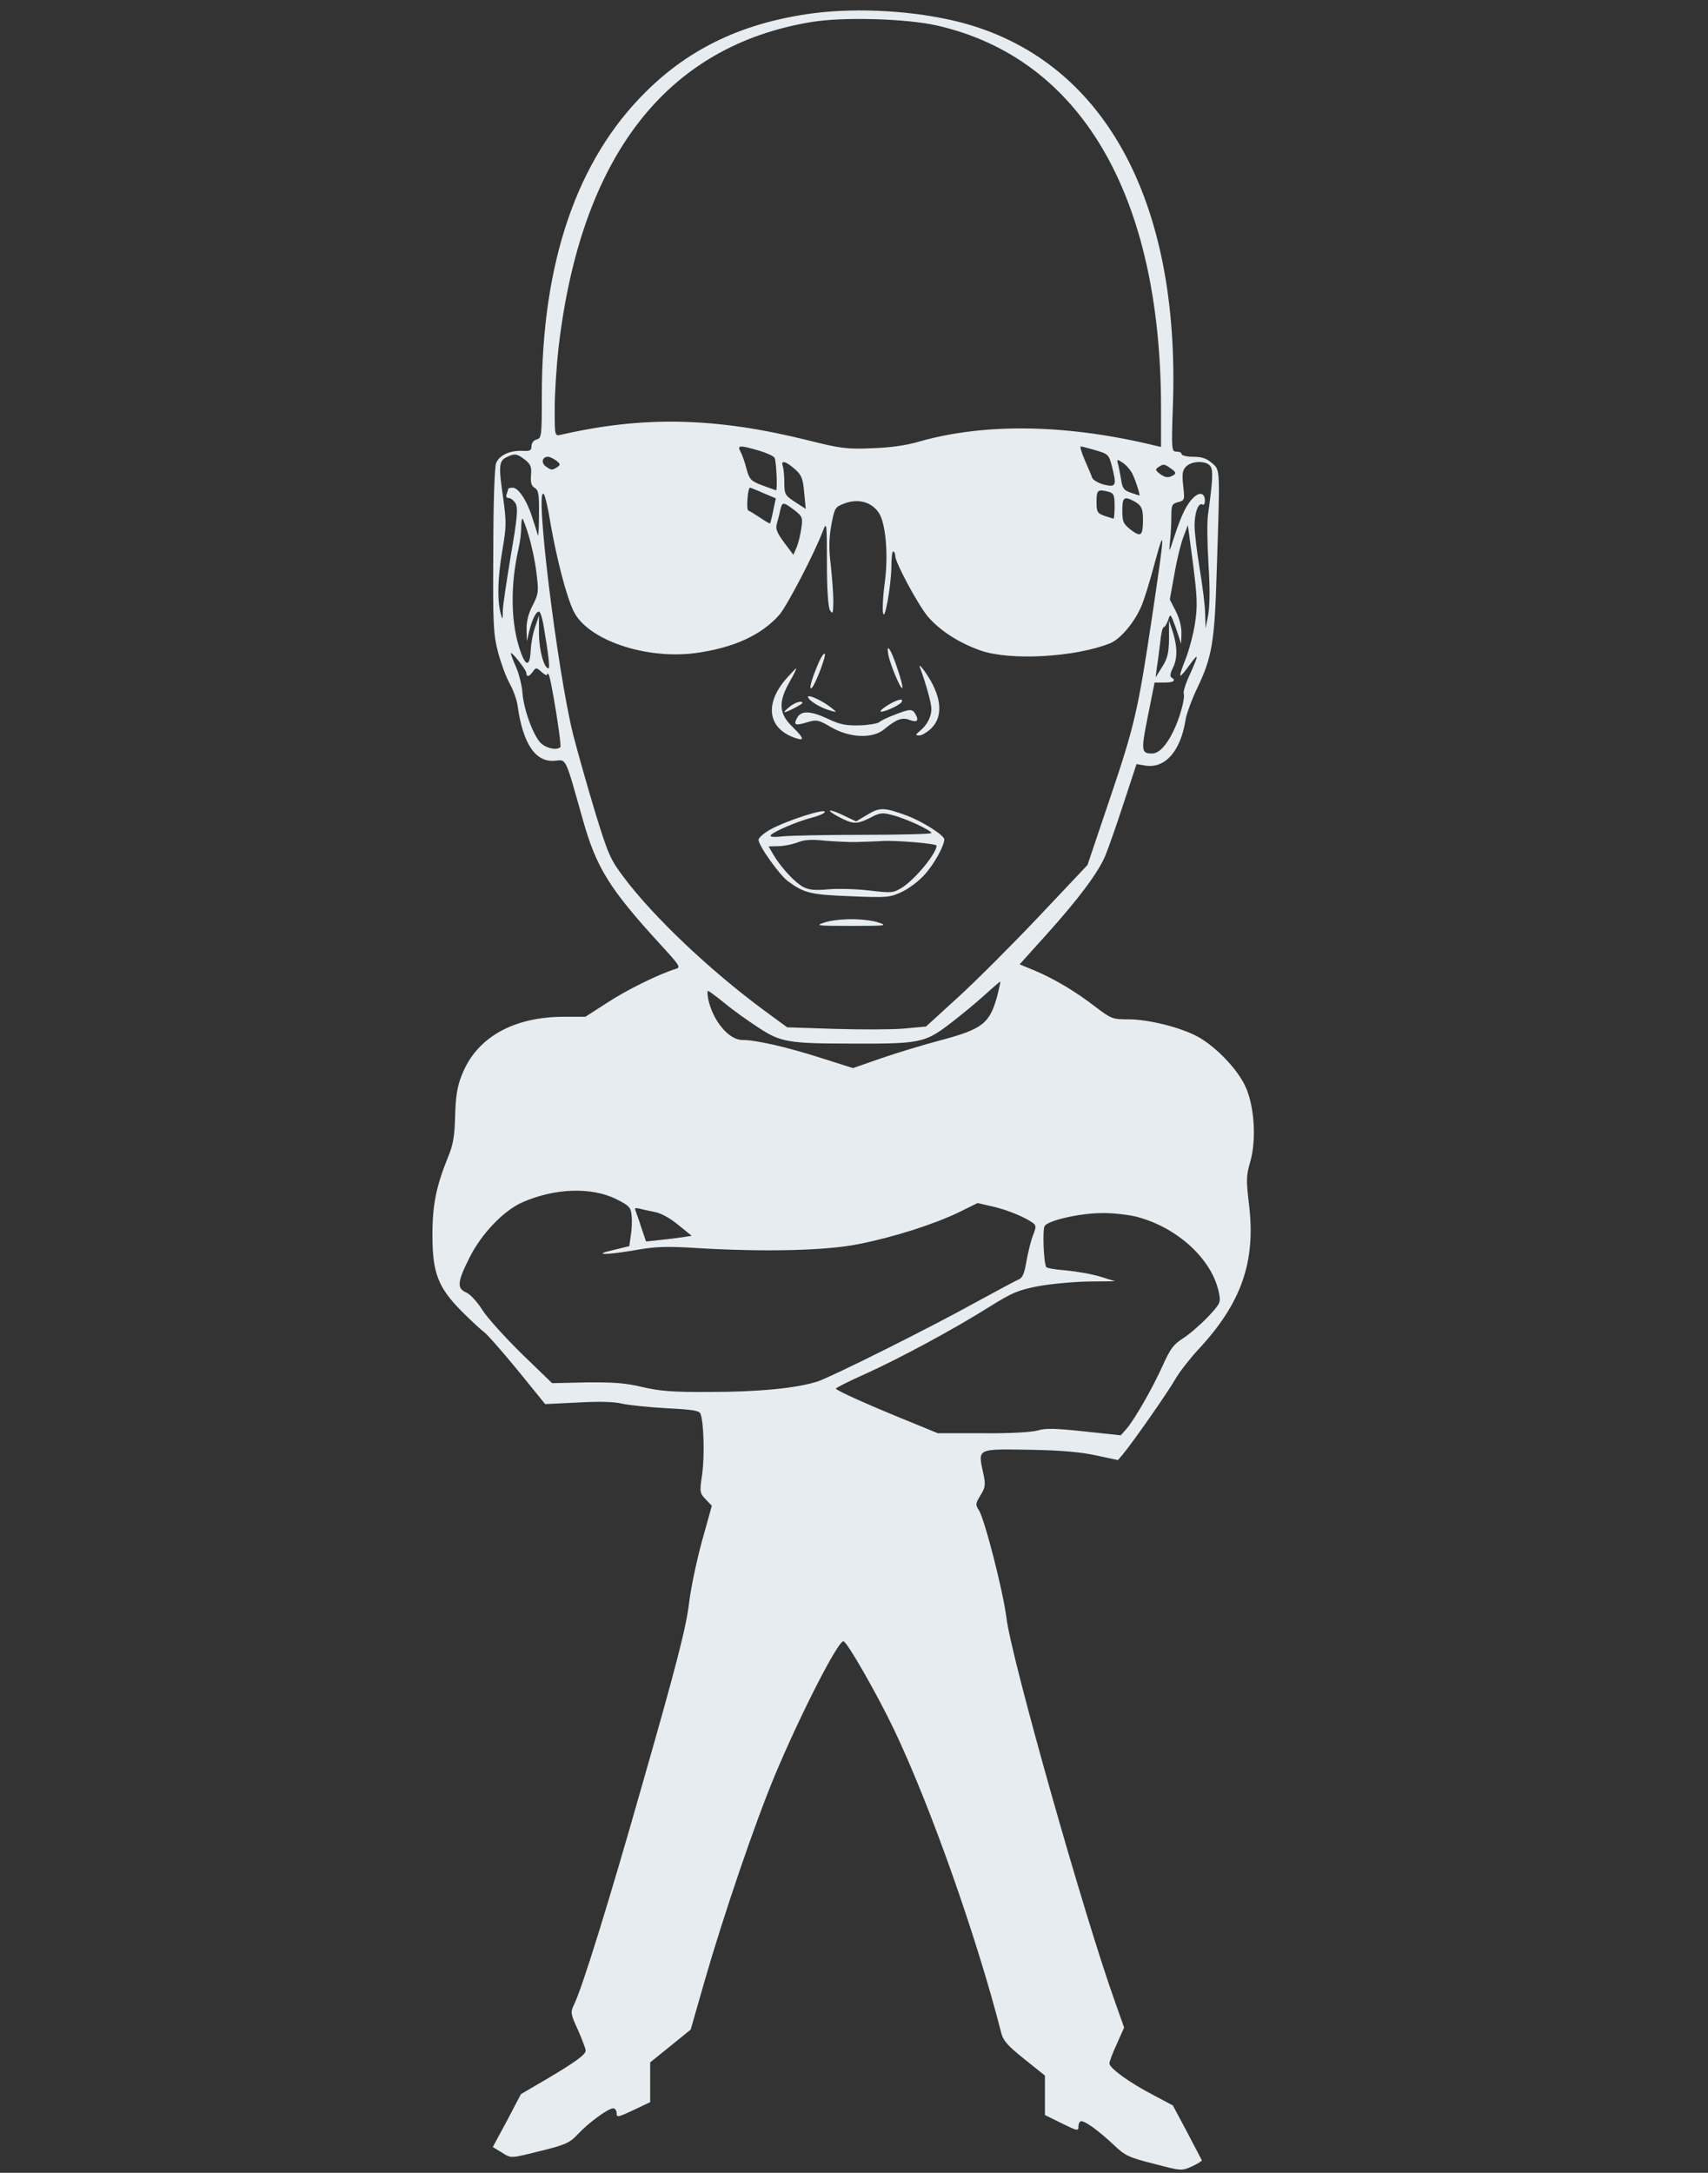 <?xml version="1.0" standalone="no"?>
<!DOCTYPE svg PUBLIC "-//W3C//DTD SVG 20010904//EN"
 "http://www.w3.org/TR/2001/REC-SVG-20010904/DTD/svg10.dtd">
<svg version="1.0" xmlns="http://www.w3.org/2000/svg"
 width="662pt" height="842pt" viewBox="0 0 662 842"
 preserveAspectRatio="xMidYMid meet">

<rect x="0" y="0" width="662" height="842" fill="#333333" stroke="none"/>

<g transform="translate(0,842) scale(0.1,-0.1)"
fill="#e6ecf0" stroke="none">
<path d="M3155 8369 c-269 -35 -479 -133 -651 -304 -268 -264 -404 -662 -404
-1178 0 -156 -1 -165 -20 -170 -12 -3 -20 -14 -20 -26 0 -17 -6 -20 -39 -18
-46 1 -85 -17 -98 -47 -6 -12 -11 -158 -11 -338 -2 -285 0 -324 18 -394 11
-42 31 -97 45 -122 14 -25 28 -63 31 -86 21 -150 70 -221 145 -214 45 4 38 20
109 -232 52 -183 103 -265 297 -477 79 -86 83 -92 61 -98 -63 -19 -191 -82
-265 -131 l-84 -54 -82 0 c-198 0 -341 -81 -397 -226 -18 -44 -24 -84 -26
-159 -2 -79 -8 -113 -28 -160 -45 -112 -60 -183 -60 -300 0 -148 22 -204 113
-296 36 -36 75 -72 86 -80 12 -8 70 -74 130 -147 l108 -133 126 6 c81 5 142 3
171 -4 25 -6 102 -14 172 -18 99 -5 128 -9 133 -21 13 -34 16 -162 7 -232 -11
-72 -10 -76 13 -100 l24 -25 -39 -140 c-21 -77 -43 -183 -49 -235 -11 -95 -50
-246 -183 -710 -126 -444 -234 -793 -265 -852 -12 -25 -11 -34 17 -94 16 -37
30 -73 30 -80 0 -16 -40 -45 -157 -114 l-94 -55 -54 -103 -55 -102 33 -20 c40
-25 32 -25 157 6 93 23 109 31 140 64 41 44 117 100 137 100 7 0 13 -9 13 -19
0 -17 5 -16 65 12 l65 31 0 77 0 77 78 63 79 64 53 185 c74 257 196 616 274
802 98 234 243 518 265 518 13 0 129 -202 195 -340 140 -292 322 -807 416
-1175 8 -33 24 -51 90 -104 l80 -64 0 -76 0 -77 65 -32 c61 -30 65 -31 65 -12
0 11 5 20 11 20 17 0 68 -38 124 -90 46 -44 59 -50 158 -75 106 -28 107 -28
147 -10 22 10 39 21 38 24 -2 4 -27 52 -57 109 l-55 103 -75 40 c-93 48 -171
105 -171 123 0 7 13 42 29 76 l28 63 -34 96 c-120 333 -404 1338 -422 1491
-13 104 -84 381 -107 418 -14 21 -13 26 6 57 19 31 21 40 11 86 -21 97 -26 94
177 91 126 -2 201 -9 261 -22 l84 -18 18 21 c38 45 177 244 204 292 16 28 56
79 89 115 168 180 224 341 197 563 -11 92 -11 110 4 162 26 87 17 222 -19 297
-32 68 -115 153 -184 191 -67 36 -190 67 -269 67 -61 0 -66 2 -128 49 -79 61
-161 109 -237 141 l-56 23 100 111 c130 144 206 247 232 310 12 29 44 120 71
203 l50 152 36 -6 c76 -11 135 57 154 177 4 25 25 81 46 125 57 119 67 178 75
455 13 402 14 388 -19 416 -21 18 -40 24 -73 24 -24 0 -44 5 -44 10 0 6 -9 10
-20 10 -19 0 -20 5 -14 178 29 804 -274 1346 -829 1487 -171 43 -387 56 -562
34z m477 -48 c557 -127 868 -658 868 -1483 l0 -150 -22 5 c-339 83 -658 89
-915 16 -50 -15 -116 -24 -184 -26 -96 -4 -121 -1 -248 31 -358 89 -637 95
-958 21 -23 -5 -23 -4 -23 102 0 60 7 166 15 237 87 742 419 1169 982 1261
121 20 368 13 485 -14z m-691 -1647 c30 -9 57 -21 61 -28 7 -10 12 -126 6
-126 -2 0 -25 9 -53 19 -45 17 -50 23 -61 62 -6 24 -16 54 -23 67 -15 27 -6
28 70 6z m1306 1 c48 -14 51 -18 62 -59 20 -79 17 -85 -30 -74 -22 6 -43 18
-46 27 -3 9 -16 40 -29 69 -12 28 -19 52 -15 52 4 0 30 -7 58 -15z m-2213 -36
c23 -18 27 -28 24 -61 -2 -29 2 -42 15 -49 14 -8 17 -25 16 -102 0 -51 -2 -87
-4 -82 -2 6 -10 34 -20 63 -20 68 -55 122 -77 122 -10 0 -18 -2 -18 -4 0 -2
-3 -11 -6 -20 -4 -10 -1 -16 8 -16 8 0 20 -10 27 -22 9 -19 6 -55 -19 -200
-16 -97 -31 -193 -31 -215 -1 -37 -1 -38 -9 -8 -13 52 -11 136 7 242 16 93 16
111 3 205 -18 122 -16 142 13 156 32 16 41 14 71 -9z m122 -4 c16 -13 17 -16
4 -25 -20 -13 -23 -13 -45 3 -19 14 -13 37 9 37 7 0 21 -7 32 -15z m2234 -53
c14 -30 30 -82 26 -82 -2 0 -17 5 -34 11 -26 9 -32 17 -37 52 -4 23 -9 50 -12
60 -5 18 -3 18 20 3 13 -9 30 -29 37 -44z m-1309 20 c26 -23 31 -36 36 -91 l6
-63 -42 27 c-39 26 -41 30 -41 76 0 26 -3 54 -6 63 -9 24 12 19 47 -12z m1609
13 c13 -15 11 -52 -8 -190 -4 -27 -3 -113 2 -192 6 -93 5 -160 -1 -195 l-10
-53 -2 55 c0 30 -10 109 -21 175 -11 66 -20 142 -20 168 0 52 15 91 31 82 5
-4 9 3 9 14 0 29 -18 36 -42 15 -27 -25 -47 -64 -75 -149 -23 -70 -23 -70 -18
-21 3 27 5 70 5 96 0 43 3 48 26 54 26 7 26 9 20 63 -5 45 -3 60 10 74 21 23
77 25 94 4z m-151 -11 c18 -13 20 -18 10 -25 -20 -12 -33 -11 -55 6 -16 13
-17 16 -4 25 20 13 22 13 49 -6z m-1580 -95 l48 -20 -10 -47 c-5 -26 -11 -48
-12 -50 -1 -2 -19 8 -39 22 -20 13 -41 26 -46 28 -8 3 -2 88 7 88 2 0 26 -9
52 -21z m1339 5 c19 -6 22 -13 22 -55 0 -27 -2 -49 -4 -49 -1 0 -17 5 -35 11
-28 10 -31 15 -31 55 0 46 5 49 48 38z m-2164 -124 c24 -137 61 -280 89 -338
53 -111 277 -188 471 -163 149 20 258 70 327 149 29 33 138 242 169 326 14 36
15 29 15 -125 0 -109 5 -171 12 -184 11 -17 12 -12 13 35 0 30 -5 93 -10 140
-8 64 -7 102 2 155 13 67 14 70 51 84 53 20 105 6 133 -36 27 -40 38 -164 23
-272 -6 -43 -9 -93 -7 -112 5 -50 32 97 33 178 0 33 3 59 8 56 4 -2 7 -10 7
-18 0 -25 89 -190 126 -234 47 -55 122 -103 205 -132 114 -40 367 -26 501 28
41 16 97 83 124 149 9 22 32 95 50 164 41 150 39 123 -12 -219 -53 -353 -67
-415 -162 -695 l-87 -258 -187 -198 c-103 -109 -244 -250 -313 -313 l-126
-115 -87 -8 c-48 -4 -169 -4 -269 -1 l-182 6 -94 69 c-208 154 -426 361 -539
512 -52 69 -61 88 -112 255 -30 99 -68 234 -85 300 -62 252 -150 971 -113 930
5 -6 17 -57 26 -115z m2259 89 c30 -16 37 -28 37 -71 0 -64 -7 -71 -46 -42
-30 24 -34 31 -34 75 0 51 6 57 43 38z m-1315 -35 c32 -25 34 -30 28 -70 -3
-23 -11 -57 -18 -74 l-13 -30 -36 48 c-28 38 -34 53 -28 73 4 13 10 36 13 52
8 33 11 33 54 1z m-1029 -99 c11 -36 25 -100 30 -143 9 -74 9 -82 -14 -127
-17 -32 -25 -64 -24 -94 l1 -46 9 38 c11 45 26 77 38 77 5 0 14 -28 19 -62 17
-98 24 -158 18 -158 -17 0 -36 67 -37 132 l0 73 -15 -45 c-9 -25 -16 -65 -17
-90 -3 -61 -18 -65 -38 -9 -39 105 -43 256 -9 404 5 22 10 57 10 78 0 20 2 37
5 37 2 0 13 -29 24 -65z m2583 -338 c-6 -42 -23 -105 -36 -139 -14 -34 -24
-64 -21 -66 2 -2 17 15 34 39 38 52 39 46 3 -34 -16 -34 -27 -68 -24 -75 6
-18 -16 -97 -41 -147 -26 -54 -56 -85 -81 -85 -43 0 -44 10 -17 145 l26 130
38 0 c36 0 47 8 27 20 -6 4 -4 17 5 35 19 36 19 82 1 140 l-15 45 0 -70 c-1
-57 -6 -77 -27 -110 l-25 -40 5 40 c4 22 9 66 13 98 3 31 9 57 14 57 4 0 11
12 17 28 8 26 9 25 30 -33 l20 -60 1 41 c1 24 -8 59 -22 86 l-23 45 18 99 c9
54 25 119 35 144 l17 45 20 -150 c16 -127 18 -162 8 -228z m-2592 -194 c0 -18
11 -16 25 4 12 17 14 17 34 -1 12 -11 21 -15 21 -11 0 5 3 6 6 2 9 -8 52 -276
46 -282 -15 -15 -62 -3 -81 21 -30 38 -62 131 -66 189 -2 28 -13 72 -24 98
-12 27 -21 51 -21 55 0 12 59 -63 60 -75z m1826 -1249 c-29 -109 -56 -131
-216 -174 -69 -18 -174 -50 -235 -71 l-109 -38 -123 39 c-134 43 -253 70 -306
70 -52 0 -114 74 -132 158 -3 17 -4 32 -1 32 4 0 32 -21 64 -47 31 -26 90 -68
130 -94 88 -58 116 -63 367 -63 258 -1 279 3 373 74 42 32 104 83 137 113 33
30 61 54 62 53 1 -1 -4 -24 -11 -52z m-1477 -791 c50 -25 56 -32 59 -63 2 -19
1 -53 -3 -77 l-6 -42 -62 -15 c-87 -20 -27 -20 88 0 73 13 117 15 230 8 261
-16 506 -11 633 15 137 27 293 77 390 124 l71 35 61 -14 c56 -13 129 -43 157
-66 9 -7 8 -17 -2 -42 -8 -18 -19 -63 -26 -100 -9 -54 -16 -69 -33 -75 -11 -5
-84 -44 -161 -86 -180 -100 -557 -288 -615 -308 -78 -26 -229 -41 -415 -41
-146 -1 -196 3 -265 19 -67 16 -113 19 -218 18 l-132 -3 -118 114 c-64 63
-133 139 -152 169 -19 31 -47 61 -62 68 -38 16 -36 41 12 136 46 92 132 182
205 214 125 55 268 60 364 12z m146 -49 c25 -4 60 -23 93 -50 l53 -43 -33 -5
c-18 -3 -58 -8 -89 -11 l-55 -6 -18 53 c-9 29 -20 59 -23 67 -4 9 0 11 13 8
11 -3 37 -9 59 -13z m1870 -19 c161 -42 296 -168 320 -298 7 -34 4 -40 -45
-92 -29 -30 -72 -67 -96 -82 -36 -23 -49 -41 -78 -106 -41 -90 -107 -205 -139
-243 l-23 -26 -141 15 c-112 12 -150 13 -180 4 -23 -7 -108 -12 -213 -11
l-175 0 -105 43 c-163 66 -290 123 -290 130 0 3 51 29 112 56 133 60 345 174
483 261 88 55 112 65 190 80 50 9 137 17 194 18 l103 1 -58 18 c-32 10 -92 20
-132 24 -40 3 -75 9 -77 13 -10 17 -15 146 -6 159 14 22 138 50 221 50 42 1
102 -6 135 -14z"/>
<path d="M3443 5882 c8 -39 48 -134 54 -128 3 2 -5 35 -18 73 -25 76 -45 108
-36 55z"/>
<path d="M3170 5845 c-25 -58 -37 -104 -23 -90 15 16 56 125 50 132 -4 3 -16
-15 -27 -42z"/>
<path d="M3565 5835 c24 -64 45 -140 45 -162 0 -30 -16 -62 -44 -85 -19 -16
-19 -17 -3 -18 10 0 32 13 48 29 47 48 38 127 -26 218 -15 21 -24 29 -20 18z"/>
<path d="M3050 5793 c-88 -99 -75 -195 30 -232 40 -14 38 -3 -10 44 -51 50
-54 94 -10 172 17 29 28 53 26 53 -2 0 -18 -17 -36 -37z"/>
<path d="M3132 5718 c5 -15 52 -43 88 -52 24 -7 25 -7 5 9 -35 29 -98 58 -93
43z"/>
<path d="M3442 5688 c-18 -11 -31 -22 -29 -25 7 -6 73 23 81 36 11 17 -16 11
-52 -11z"/>
<path d="M3059 5680 c-13 -10 -21 -19 -18 -20 9 0 69 31 69 36 0 11 -30 2 -51
-16z"/>
<path d="M3467 5650 c-27 -10 -54 -23 -60 -29 -7 -5 -42 -11 -77 -12 -52 -1
-76 4 -120 25 -68 32 -105 33 -120 5 -16 -29 -8 -32 38 -18 37 11 44 10 95
-20 72 -41 160 -44 204 -7 46 38 69 47 96 37 30 -12 40 -5 26 20 -12 23 -21
23 -82 -1z"/>
<path d="M3362 5263 l-44 -26 -44 21 c-61 30 -80 27 -24 -3 56 -30 70 -30 123
-4 37 20 47 21 87 10 52 -13 150 -59 150 -69 0 -4 -118 -7 -262 -7 -145 0
-286 -3 -315 -6 -33 -4 -50 -2 -46 4 8 13 103 54 158 68 25 6 48 16 51 21 12
20 -152 -33 -213 -68 -24 -14 -43 -31 -43 -38 0 -23 80 -135 113 -160 64 -47
87 -53 243 -59 142 -6 153 -5 200 17 27 13 66 42 87 66 37 40 76 111 77 137 0
16 -83 69 -144 92 -89 33 -107 33 -154 4z m-42 -106 c25 1 70 2 100 4 55 3
210 -10 210 -18 0 -30 -84 -132 -136 -164 -32 -19 -39 -20 -123 -10 -49 6
-121 8 -158 5 -53 -5 -76 -3 -100 9 -33 18 -86 75 -116 126 l-18 31 38 1 c21
0 54 7 73 14 26 11 55 13 110 7 41 -3 95 -6 120 -5z"/>
<path d="M3195 4845 c-37 -12 -29 -13 105 -13 134 0 142 1 105 13 -22 8 -69
13 -105 13 -36 0 -83 -5 -105 -13z"/>
</g>
</svg>
